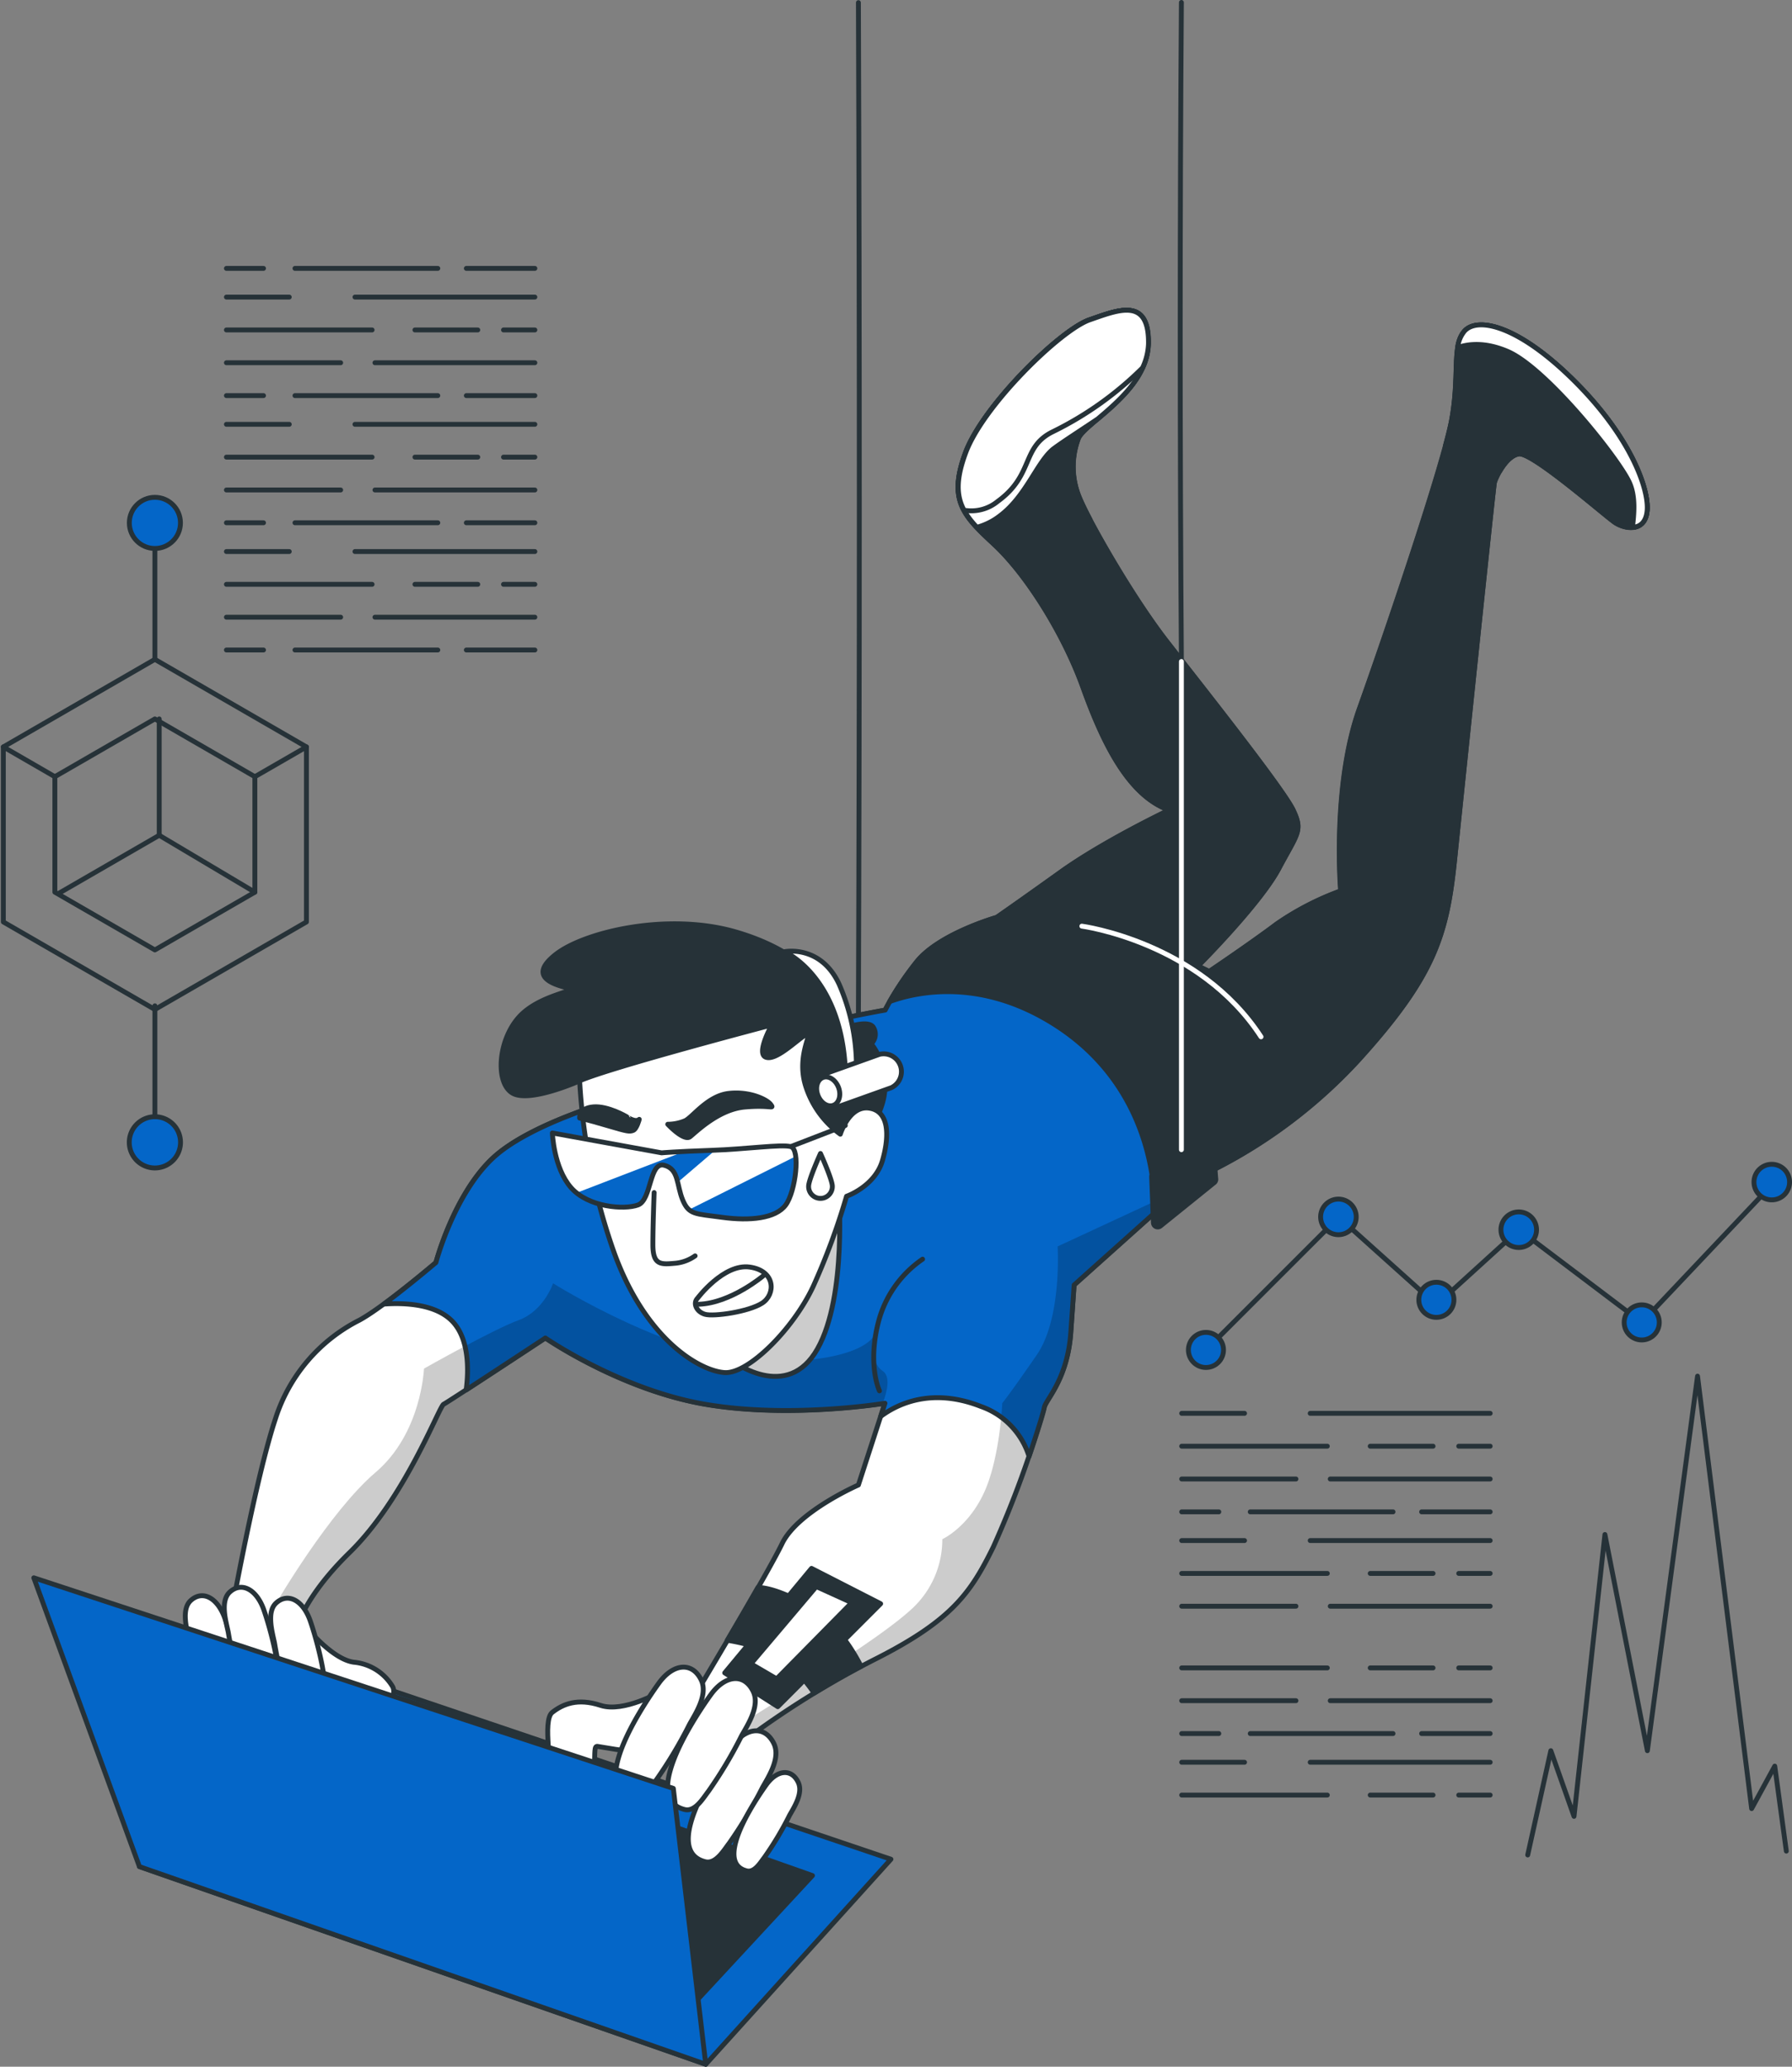 <svg xmlns="http://www.w3.org/2000/svg" xmlns:xlink="http://www.w3.org/1999/xlink" width="367.735" height="424.014" viewBox="0 0 367.735 424.014">
  <rect x="0" y="0" width="367.735" height="424.014" fill="#808080" stroke="none"/>
  <defs>
    <clipPath id="clip-path">
      <path id="Path_74174" data-name="Path 74174" d="M231.319,286.989s-18.837,4.989-26.771,12.485-11.584,21.344-11.584,21.344-10.672,9.078-15.673,11.8a34.352,34.352,0,0,0-17.243,20.2c-4.089,12.266-9.078,39.961-9.078,39.961l12.7,5.914s.231-7.3,11.584-18.387,18.374-29.971,19.287-30.421,20.881-13.617,20.881-13.617,15.442,10.66,32.916,13.617,36.773-.231,36.773-.231l-5.452,16.8S267.179,371.9,264,378.484s-18.155,31.553-18.155,31.553l10.672,8.627A184.539,184.539,0,0,1,283.29,402.09c15.661-7.946,19.47-13.617,24.057-22.925a211.274,211.274,0,0,0,10.441-28.6c.231-1.594,4.77-5.671,5.451-15.442l.681-9.735,23.826-21.331a104.284,104.284,0,0,0,34.51-24.739c15.661-17.255,18.155-25.651,19.75-41.093s7.946-76.491,8.165-77.4,2.275-5.439,5-5.9S432.878,167.64,434.922,169s6.084,2.044,6.571-2.276-3.176-14.979-14.748-26.552-19.981-13.385-22.694-10.441-.913,9.3-2.726,18.606-13.166,42.906-18.849,58.8-3.857,37.455-3.857,37.455a57.544,57.544,0,0,0-13.166,6.8c-5.439,4.089-13.836,9.735-13.836,9.735l-2.263-1.156s12.716-12.716,16.573-19.981,4.989-7.715,2.945-12.022-18.606-25.189-25.87-34.51-16.123-24.97-17.985-29.509a16.379,16.379,0,0,1-.231-12.254c1.363-3.176,14.079-9.528,14.31-19.287s-6.084-7.046-12.035-5-21.794,17.486-25.42,27.245-.462,12.935,5.9,18.837,14.115,17.936,18.2,29.29,9.309,22.244,17.705,25.2c0,0-13.385,6.352-22.244,12.7S308.041,250,308.041,250s-12.035,3.407-16.574,9.309a59.813,59.813,0,0,0-6.352,9.735S244.035,276.086,231.319,286.989Z" transform="translate(-150.97 -125.442)" fill="#fff" stroke="#263238" stroke-linecap="round" stroke-linejoin="round" stroke-width="1"/>
    </clipPath>
    <clipPath id="clip-path-2">
      <path id="Path_74179" data-name="Path 74179" d="M293.878,236.93c-2.86,0-6.4.268-9.735.608a53.233,53.233,0,0,0-4.563,7.3s-41.13,7.07-53.846,17.973c0,0-18.837,4.989-26.771,12.485s-11.584,21.344-11.584,21.344-5.658,4.807-10.66,8.518c3.93-.28,10.538-.122,14.055,3.553s3.322,10.27,2.811,14.067c6.157-4,16.257-10.66,16.257-10.66s15.442,10.66,32.916,13.617,36.773-.231,36.773-.231l-.876,2.7c3.273-2.434,10.343-6.084,20.626-2.02a15.819,15.819,0,0,1,9.82,10.234c1.752-5.147,3.018-9.272,3.115-10,.231-1.594,4.77-5.671,5.452-15.442l.681-9.735,20.078-17.985c.426-4.368-.122-11.086-4.186-20.382C326.3,244.645,300.863,236.93,293.878,236.93Z" transform="translate(-176.72 -236.93)" fill="#0466c8" stroke="#263238" stroke-linecap="round" stroke-linejoin="round" stroke-width="1"/>
    </clipPath>
    <clipPath id="clip-path-3">
      <path id="Path_74185" data-name="Path 74185" d="M257.722,273.9s1.813,21.794-4.32,32.685-17.255,3.176-19.749.681,11.584-12.935,14.76-21.112S256.578,269.422,257.722,273.9Z" transform="translate(-233.358 -272.667)" fill="#fff" stroke="#263238" stroke-linecap="round" stroke-linejoin="round" stroke-width="1"/>
    </clipPath>
    <clipPath id="clip-path-4">
      <path id="Path_74191" data-name="Path 74191" d="M227.534,268.226,205.12,264.15s.256,7.131,3.821,11.207,10.952,4.588,13.75,3.565,2.288-8.919,5.354-8.153,2.543,4.076,3.821,7.131,2.543,2.8,8.141,3.565,10.952.256,13-2.543,3.054-11.463,1.022-11.974-8.92.511-16.306.767S227.534,268.226,227.534,268.226Z" transform="translate(-205.12 -264.15)" fill="#fff" stroke="#263238" stroke-linecap="round" stroke-linejoin="round" stroke-width="1"/>
    </clipPath>
  </defs>
  <g id="Mission_Impossible-bro" data-name="Mission Impossible-bro" transform="translate(-111.847 -73.04)">
    <g id="freepik--Character--inject-138" transform="translate(118.785 73.54)">
      <path id="Path_74169" data-name="Path 74169" d="M251.7,435.894l38-42.066L169.686,353.27,135.48,395.336Z" transform="translate(-113.808 -12.88)" fill="#0466c8" stroke="#263238" stroke-linecap="round" stroke-linejoin="round" stroke-width="1"/>
      <path id="Path_74170" data-name="Path 74170" d="M244.28,422.629,269.8,395.1,178.5,362.87,152.98,392.415Z" transform="translate(-110.013 -10.799)" fill="#263238" stroke="#263238" stroke-linecap="round" stroke-linejoin="round" stroke-width="1"/>
      <path id="Path_74171" data-name="Path 74171" d="M231.319,286.989s-18.837,4.989-26.771,12.485-11.584,21.344-11.584,21.344-10.672,9.078-15.673,11.8a34.352,34.352,0,0,0-17.243,20.2c-4.089,12.266-9.078,39.961-9.078,39.961l12.7,5.914s.231-7.3,11.584-18.387,18.374-29.971,19.287-30.421,20.881-13.617,20.881-13.617,15.442,10.66,32.916,13.617,36.773-.231,36.773-.231l-5.452,16.8S267.179,371.9,264,378.484s-18.155,31.553-18.155,31.553l10.672,8.627A184.539,184.539,0,0,1,283.29,402.09c15.661-7.946,19.47-13.617,24.057-22.925a211.274,211.274,0,0,0,10.441-28.6c.231-1.594,4.77-5.671,5.451-15.442l.681-9.735,23.826-21.331a104.284,104.284,0,0,0,34.51-24.739c15.661-17.255,18.155-25.651,19.75-41.093s7.946-76.491,8.165-77.4,2.275-5.439,5-5.9S432.878,167.64,434.922,169s6.084,2.044,6.571-2.276-3.176-14.979-14.748-26.552-19.981-13.385-22.694-10.441-.913,9.3-2.726,18.606-13.166,42.906-18.849,58.8-3.857,37.455-3.857,37.455a57.544,57.544,0,0,0-13.166,6.8c-5.439,4.089-13.836,9.735-13.836,9.735l-2.263-1.156s12.716-12.716,16.573-19.981,4.989-7.715,2.945-12.022-18.606-25.189-25.87-34.51-16.123-24.97-17.985-29.509a16.379,16.379,0,0,1-.231-12.254c1.363-3.176,14.079-9.528,14.31-19.287s-6.084-7.046-12.035-5-21.794,17.486-25.42,27.245-.462,12.935,5.9,18.837,14.115,17.936,18.2,29.29,9.309,22.244,17.705,25.2c0,0-13.385,6.352-22.244,12.7S308.041,250,308.041,250s-12.035,3.407-16.574,9.309a59.813,59.813,0,0,0-6.352,9.735S244.035,276.086,231.319,286.989Z" transform="translate(-110.449 -62.285)" fill="#fff"/>
      <g id="Group_14853" data-name="Group 14853" transform="translate(40.521 63.157)" clip-path="url(#clip-path)">
        <path id="Path_74172" data-name="Path 74172" d="M321.555,275.89l-19.384,8.993s.937,14.663-4.259,22.232-7.094,9.93-7.094,9.93-.475,11.353-3.784,18.447-8.518,9.455-8.518,9.455a19.336,19.336,0,0,1-6.145,14.189c-6.62,6.157-23.12,16.087-33.585,22.706-1.083.694-2.117,1.424-3.115,2.178l2.434,2a184.528,184.528,0,0,1,26.771-16.574c15.661-7.946,19.47-13.617,24.057-22.925a211.275,211.275,0,0,0,10.441-28.6c.231-1.594,4.77-5.671,5.451-15.442l.681-9.735,17.425-15.6Z" transform="translate(-132.603 -92.817)" opacity="0.2"/>
        <path id="Path_74173" data-name="Path 74173" d="M247.01,314.287c15.819,2.677,33.171.316,36.286-.146,1-2.616,1.631-5.549,0-6.668-2.835-1.9-1.886-7.094-1.886-7.094s-2.361,5.2-21.283,5.2S215.664,289.5,215.664,289.5s-1.886,5.671-7.094,7.569-19.4,9.93-19.4,9.93-.475,13.239-9.93,21.283-20.358,26.771-20.358,26.771l-1.716,5.634,5.159,2.434s.231-7.3,11.584-18.387,18.374-29.971,19.287-30.421S214.082,300.7,214.082,300.7,229.524,311.33,247.01,314.287Z" transform="translate(-149.626 -89.866)" opacity="0.2"/>
      </g>
      <path id="Path_74175" data-name="Path 74175" d="M231.319,286.989s-18.837,4.989-26.771,12.485-11.584,21.344-11.584,21.344-10.672,9.078-15.673,11.8a34.352,34.352,0,0,0-17.243,20.2c-4.089,12.266-9.078,39.961-9.078,39.961l12.7,5.914s.231-7.3,11.584-18.387,18.374-29.971,19.287-30.421,20.881-13.617,20.881-13.617,15.442,10.66,32.916,13.617,36.773-.231,36.773-.231l-5.452,16.8S267.179,371.9,264,378.484s-18.155,31.553-18.155,31.553l10.672,8.627A184.539,184.539,0,0,1,283.29,402.09c15.661-7.946,19.47-13.617,24.057-22.925a211.274,211.274,0,0,0,10.441-28.6c.231-1.594,4.77-5.671,5.451-15.442l.681-9.735,23.826-21.331a104.284,104.284,0,0,0,34.51-24.739c15.661-17.255,18.155-25.651,19.75-41.093s7.946-76.491,8.165-77.4,2.275-5.439,5-5.9S432.878,167.64,434.922,169s6.084,2.044,6.571-2.276-3.176-14.979-14.748-26.552-19.981-13.385-22.694-10.441-.913,9.3-2.726,18.606-13.166,42.906-18.849,58.8-3.857,37.455-3.857,37.455a57.544,57.544,0,0,0-13.166,6.8c-5.439,4.089-13.836,9.735-13.836,9.735l-2.263-1.156s12.716-12.716,16.573-19.981,4.989-7.715,2.945-12.022-18.606-25.189-25.87-34.51-16.123-24.97-17.985-29.509a16.379,16.379,0,0,1-.231-12.254c1.363-3.176,14.079-9.528,14.31-19.287s-6.084-7.046-12.035-5-21.794,17.486-25.42,27.245-.462,12.935,5.9,18.837,14.115,17.936,18.2,29.29,9.309,22.244,17.705,25.2c0,0-13.385,6.352-22.244,12.7S308.041,250,308.041,250s-12.035,3.407-16.574,9.309a59.813,59.813,0,0,0-6.352,9.735S244.035,276.086,231.319,286.989Z" transform="translate(-110.449 -62.285)" fill="none" stroke="#263238" stroke-linecap="round" stroke-linejoin="round" stroke-width="1"/>
      <path id="Path_74176" data-name="Path 74176" d="M293.878,236.93c-2.86,0-6.4.268-9.735.608a53.233,53.233,0,0,0-4.563,7.3s-41.13,7.07-53.846,17.973c0,0-18.837,4.989-26.771,12.485s-11.584,21.344-11.584,21.344-5.658,4.807-10.66,8.518c3.93-.28,10.538-.122,14.055,3.553s3.322,10.27,2.811,14.067c6.157-4,16.257-10.66,16.257-10.66s15.442,10.66,32.916,13.617,36.773-.231,36.773-.231l-.876,2.7c3.273-2.434,10.343-6.084,20.626-2.02a15.819,15.819,0,0,1,9.82,10.234c1.752-5.147,3.018-9.272,3.115-10,.231-1.594,4.77-5.671,5.452-15.442l.681-9.735,20.078-17.985c.426-4.368-.122-11.086-4.186-20.382C326.3,244.645,300.863,236.93,293.878,236.93Z" transform="translate(-104.865 -38.109)" fill="#0466c8"/>
      <g id="Group_14854" data-name="Group 14854" transform="translate(71.855 198.821)" clip-path="url(#clip-path-2)">
        <path id="Path_74177" data-name="Path 74177" d="M247.01,314.287c15.819,2.677,33.171.316,36.286-.146,1-2.616,1.631-5.549,0-6.668-2.835-1.9-1.886-7.094-1.886-7.094s-2.361,5.2-21.283,5.2S215.664,289.5,215.664,289.5s-1.886,5.671-7.094,7.569-19.4,9.93-19.4,9.93-.475,13.239-9.93,21.283-20.358,26.771-20.358,26.771l-1.716,5.634,5.159,2.434s.231-7.3,11.584-18.387,18.374-29.971,19.287-30.421S214.082,300.7,214.082,300.7,229.524,311.33,247.01,314.287Z" transform="translate(-180.959 -225.53)" opacity="0.2"/>
        <path id="Path_74178" data-name="Path 74178" d="M321.555,275.89l-19.384,8.993s.937,14.663-4.259,22.232-7.094,9.93-7.094,9.93-.475,11.353-3.784,18.447-8.518,9.455-8.518,9.455a19.336,19.336,0,0,1-6.145,14.189c-6.62,6.157-23.12,16.087-33.585,22.706-1.083.694-2.117,1.424-3.115,2.178l2.434,2a184.528,184.528,0,0,1,26.771-16.574c15.661-7.946,19.47-13.617,24.057-22.925a211.275,211.275,0,0,0,10.441-28.6c.231-1.594,4.77-5.671,5.451-15.442l.681-9.735,17.425-15.6Z" transform="translate(-163.937 -228.481)" opacity="0.2"/>
      </g>
      <path id="Path_74180" data-name="Path 74180" d="M293.878,236.93c-2.86,0-6.4.268-9.735.608a53.233,53.233,0,0,0-4.563,7.3s-41.13,7.07-53.846,17.973c0,0-18.837,4.989-26.771,12.485s-11.584,21.344-11.584,21.344-5.658,4.807-10.66,8.518c3.93-.28,10.538-.122,14.055,3.553s3.322,10.27,2.811,14.067c6.157-4,16.257-10.66,16.257-10.66s15.442,10.66,32.916,13.617,36.773-.231,36.773-.231l-.876,2.7c3.273-2.434,10.343-6.084,20.626-2.02a15.819,15.819,0,0,1,9.82,10.234c1.752-5.147,3.018-9.272,3.115-10,.231-1.594,4.77-5.671,5.452-15.442l.681-9.735,20.078-17.985c.426-4.368-.122-11.086-4.186-20.382C326.3,244.645,300.863,236.93,293.878,236.93Z" transform="translate(-104.865 -38.109)" fill="none" stroke="#263238" stroke-linecap="round" stroke-linejoin="round" stroke-width="1"/>
      <path id="Path_74181" data-name="Path 74181" d="M269.337,285.43a22.439,22.439,0,0,0-9.078,12.947c-2.263,8.846.231,14.067.231,14.067" transform="translate(-86.955 -27.592)" fill="none" stroke="#263238" stroke-linecap="round" stroke-linejoin="round" stroke-width="1"/>
      <path id="Path_74182" data-name="Path 74182" d="M212.592,261.1s-10.185,4.575-13.75,2.543-3.054-10.7,1.217-15.539,12.74-5.354,9.942-6.084-8.153-2.3-2.3-6.875,22.925-8.664,36.944-4.588,19.1,11.718,20.115,15.284a21.318,21.318,0,0,1,1.022,4.867s6.084-2.543,7.131-.5a2.689,2.689,0,0,1-.511,3.31s2.3,2.288,2.8,7.642-3.054,10.185-5.086,12.168-5.1,2.555-8.664-.5-5.6-13.507-7.9-13.507-11.974.511-12.168-1.217l-.243-1.777-25.992,6.62Z" transform="translate(-100.581 -39.853)" fill="#263238" stroke="#263238" stroke-linecap="round" stroke-linejoin="round" stroke-width="1"/>
      <path id="Path_74183" data-name="Path 74183" d="M257.722,273.9s1.813,21.794-4.32,32.685-17.255,3.176-19.749.681,11.584-12.935,14.76-21.112S256.578,269.422,257.722,273.9Z" transform="translate(-92.583 -30.359)" fill="#fff"/>
      <g id="Group_14855" data-name="Group 14855" transform="translate(140.775 242.307)" clip-path="url(#clip-path-3)">
        <path id="Path_74184" data-name="Path 74184" d="M257.722,273.9s1.813,21.794-4.32,32.685-17.255,3.176-19.749.681,11.584-12.935,14.76-21.112S256.578,269.422,257.722,273.9Z" transform="translate(-233.358 -272.667)" opacity="0.2"/>
      </g>
      <path id="Path_74186" data-name="Path 74186" d="M257.722,273.9s1.813,21.794-4.32,32.685-17.255,3.176-19.749.681,11.584-12.935,14.76-21.112S256.578,269.422,257.722,273.9Z" transform="translate(-92.583 -30.359)" fill="none" stroke="#263238" stroke-linecap="round" stroke-linejoin="round" stroke-width="1"/>
      <path id="Path_74187" data-name="Path 74187" d="M209.72,257.4a126.4,126.4,0,0,0,7.131,35.4c6.62,18.082,17.827,24.2,22.67,24.459s14.006-8.919,18.082-17.583a139.684,139.684,0,0,0,6.887-18.593s5.853-2.032,7.386-7.386,1.217-10.185-2.811-10.7-5.853,5.354-5.853,5.354a19.47,19.47,0,0,1-7.131-9.942c-2.044-6.62,2.032-11.718,0-10.441s-6.084,5.354-8.153,4.588,1.217-6.62,1.217-6.62S216.145,254.592,209.72,257.4Z" transform="translate(-97.709 -36.155)" fill="#fff" stroke="#263238" stroke-linecap="round" stroke-linejoin="round" stroke-width="1"/>
      <line id="Line_16" data-name="Line 16" y1="4.332" x2="11.207" transform="translate(155.319 230.411)" fill="none" stroke="#263238" stroke-linecap="round" stroke-linejoin="round" stroke-width="1"/>
      <path id="Path_74188" data-name="Path 74188" d="M227.534,268.226,205.12,264.15s.256,7.131,3.821,11.207,10.952,4.588,13.75,3.565,2.288-8.919,5.354-8.153,2.543,4.076,3.821,7.131,2.543,2.8,8.141,3.565,10.952.256,13-2.543,3.054-11.463,1.022-11.974-8.92.511-16.306.767S227.534,268.226,227.534,268.226Z" transform="translate(-98.706 -32.206)" fill="#fff"/>
      <g id="Group_14856" data-name="Group 14856" transform="translate(106.414 231.944)" clip-path="url(#clip-path-4)">
        <path id="Path_74189" data-name="Path 74189" d="M235.013,280.611c5.61.767,10.952.256,13-2.543,1.472-2.032,2.434-7.119,2.044-9.978l-21.9,10.952C229.257,280.039,231.058,280.076,235.013,280.611Z" transform="translate(-200.126 -263.296)" fill="#0466c8"/>
        <path id="Path_74190" data-name="Path 74190" d="M221.8,278.294c2.8-1.022,2.288-8.919,5.354-8.153,1.813.462,2.373,1.825,2.8,3.5l7.715-6.6h-.84c-2.19.073-3.979.146-5.4.219l-22.171,8.518a15.527,15.527,0,0,0,12.546,2.507Z" transform="translate(-204.224 -263.521)" fill="#0466c8"/>
      </g>
      <path id="Path_74192" data-name="Path 74192" d="M227.534,268.226,205.12,264.15s.256,7.131,3.821,11.207,10.952,4.588,13.75,3.565,2.288-8.919,5.354-8.153,2.543,4.076,3.821,7.131,2.543,2.8,8.141,3.565,10.952.256,13-2.543,3.054-11.463,1.022-11.974-8.92.511-16.306.767S227.534,268.226,227.534,268.226Z" transform="translate(-98.706 -32.206)" fill="none" stroke="#263238" stroke-linecap="round" stroke-linejoin="round" stroke-width="1"/>
      <path id="Path_74193" data-name="Path 74193" d="M222.326,274.2s-.256,6.62-.256,10.7,1.533,4.076,4.332,3.821a8.347,8.347,0,0,0,4.332-1.533" transform="translate(-95.031 -30.027)" fill="none" stroke="#263238" stroke-linecap="round" stroke-linejoin="round" stroke-width="1"/>
      <path id="Path_74194" data-name="Path 74194" d="M229.692,293.146s5.342-7.131,10.7-6.376,5.342,5.61,2.543,7.4-9.93,2.8-11.718,2.288S228.67,294.156,229.692,293.146Z" transform="translate(-93.478 -27.313)" fill="none" stroke="#263238" stroke-linecap="round" stroke-linejoin="round" stroke-width="1"/>
      <path id="Path_74195" data-name="Path 74195" d="M243.059,288.22s-6.62,5.61-13.239,5.853" transform="translate(-93.35 -26.987)" fill="none" stroke="#263238" stroke-linecap="round" stroke-linejoin="round" stroke-width="1"/>
      <path id="Path_74196" data-name="Path 74196" d="M224.58,263.824s3.31,3.565,4.588,2.555,5.865-5.61,11.207-6.084,6.084.511,5.354-.511-4.332-2.8-8.664-2.288-7.386,4.867-8.92,5.6a9.236,9.236,0,0,1-3.565.73Z" transform="translate(-94.487 -33.669)" fill="#263238" stroke="#263238" stroke-linecap="round" stroke-linejoin="round" stroke-width="1"/>
      <path id="Path_74197" data-name="Path 74197" d="M221.95,262.309s-.511,2.032-1.278,2.288-1.022.256-5.342-1.022-5.61-1.521-5.61-1.521-.256-2.044,2.8-2.3,6.887,2.044,6.887,2.044S221.184,263.063,221.95,262.309Z" transform="translate(-97.71 -33.164)" fill="#263238" stroke="#263238" stroke-linecap="round" stroke-linejoin="round" stroke-width="1"/>
      <path id="Path_74198" data-name="Path 74198" d="M244.26,233.61s11.463,4.867,12.485,23.935l2.288-.256a42.431,42.431,0,0,0-3.565-17.036C251.646,232.077,244.26,233.61,244.26,233.61Z" transform="translate(-90.219 -38.853)" fill="#fff" stroke="#263238" stroke-linecap="round" stroke-linejoin="round" stroke-width="1"/>
      <path id="Path_74199" data-name="Path 74199" d="M253.114,261.8a3.651,3.651,0,0,1-1.217-7.058l10.72-3.833a3.651,3.651,0,0,1,2.434,6.839l-10.72,3.833a3.577,3.577,0,0,1-1.217.219Z" transform="translate(-89.071 -35.099)" fill="#fff" stroke="#263238" stroke-miterlimit="10" stroke-width="1"/>
      <path id="Path_74200" data-name="Path 74200" d="M254.181,256.867c.584,1.57.122,3.2-1.046,3.651s-2.592-.475-3.188-2.056-.122-3.2,1.046-3.651S253.584,255.3,254.181,256.867Z" transform="translate(-89.042 -34.256)" fill="#fff" stroke="#263238" stroke-linecap="round" stroke-linejoin="round" stroke-width="1"/>
      <path id="Path_74201" data-name="Path 74201" d="M253.2,274.339a2.434,2.434,0,1,1-4.867,0c0-1.351,2.434-6.729,2.434-6.729S253.2,272.952,253.2,274.339Z" transform="translate(-89.336 -31.456)" fill="none" stroke="#263238" stroke-linecap="round" stroke-linejoin="round" stroke-width="1"/>
      <path id="Path_74202" data-name="Path 74202" d="M380.034,129.686c-2.726,2.945-.913,9.3-2.726,18.606s-13.166,42.906-18.849,58.8-3.857,37.455-3.857,37.455a57.544,57.544,0,0,0-13.166,6.8c-5.439,4.089-13.836,9.735-13.836,9.735l-2.324-1.107s12.716-12.716,16.573-19.981,4.989-7.715,2.945-12.022-18.606-25.189-25.87-34.51-16.123-24.97-17.985-29.509a16.379,16.379,0,0,1-.231-12.254c1.363-3.176,14.079-9.528,14.31-19.287s-6.084-7.046-12.035-5-21.794,17.486-25.42,27.245-.462,12.935,5.9,18.837,14.115,17.936,18.2,29.29,9.309,22.244,17.705,25.2c0,0-13.385,6.352-22.244,12.7S283.964,250,283.964,250s-12.035,3.407-16.574,9.309a69.7,69.7,0,0,0-5.391,7.97c5.184-1.9,17.742-4.807,32.4,3.821,18.192,10.7,22.049,28.45,22.049,39.389l7.228-6.474a104.285,104.285,0,0,0,34.51-24.739c15.661-17.255,18.155-25.651,19.749-41.093s7.946-76.491,8.165-77.4,2.276-5.439,5-5.9,17.705,12.716,19.75,14.079,6.084,2.044,6.571-2.276-3.176-14.979-14.748-26.552S382.7,126.729,380.034,129.686Z" transform="translate(-86.372 -62.285)" fill="#263238" stroke="#263238" stroke-linecap="round" stroke-linejoin="round" stroke-width="1"/>
      <path id="Path_74203" data-name="Path 74203" d="M294.41,229.28s24.069,3.188,36.773,22.706" transform="translate(-79.344 -39.768)" fill="none" stroke="#fff" stroke-linecap="round" stroke-linejoin="round" stroke-width="1"/>
      <path id="Path_74204" data-name="Path 74204" d="M397.105,166.144c.462-4.308-3.176-14.979-14.748-26.552s-19.981-13.385-22.694-10.441-.913,9.3-2.726,18.606c-.243,1.217-.669,2.945-1.217,4.965a10.611,10.611,0,0,1,7.569,1.85,15.66,15.66,0,0,1,3.651,3.237c.9-1.521,2.251-3.2,3.857-3.468,2.714-.45,17.705,12.716,19.75,14.079S396.655,170.464,397.105,166.144Z" transform="translate(-66.049 -61.751)" fill="#263238" stroke="#263238" stroke-linecap="round" stroke-linejoin="round" stroke-width="1"/>
      <path id="Path_74205" data-name="Path 74205" d="M281,173.493a45.735,45.735,0,0,1,3.894,4.174,17.766,17.766,0,0,0,15.722-9.26c-.986-1.886-1.74-3.456-2.142-4.454a16.379,16.379,0,0,1-.231-12.254c1.363-3.176,14.079-9.528,14.31-19.287s-6.084-7.046-12.035-5S278.729,144.9,275.1,154.656,274.64,167.591,281,173.493Z" transform="translate(-83.862 -62.285)" fill="#263238" stroke="#263238" stroke-linecap="round" stroke-linejoin="round" stroke-width="1"/>
      <path id="Path_74206" data-name="Path 74206" d="M300.523,127.412c-5.9,2.044-21.794,17.486-25.42,27.245-2.86,7.654-1.5,11.268,2.288,15.308a13.227,13.227,0,0,0,4.746-2.373c5.452-4.089,7.715-11.353,11.122-13.848,1.935-1.424,5.415-3.651,8.944-6.023,4.21-3.565,10.2-8.64,10.355-15.308C312.777,122.642,306.425,125.367,300.523,127.412Z" transform="translate(-83.863 -62.286)" fill="#fff" stroke="#263238" stroke-linecap="round" stroke-linejoin="round" stroke-width="1"/>
      <path id="Path_74207" data-name="Path 74207" d="M300.523,127.412c-5.9,2.044-21.794,17.486-25.42,27.245-2.032,5.439-1.935,8.834-.353,11.8a8.518,8.518,0,0,0,6.936-1.825c7.484-5.439,4.758-11.122,11.341-14.3a69.251,69.251,0,0,0,18.362-13.093,12.534,12.534,0,0,0,1.217-4.867C312.777,122.642,306.425,125.368,300.523,127.412Z" transform="translate(-83.863 -62.286)" fill="#fff" stroke="#263238" stroke-linecap="round" stroke-linejoin="round" stroke-width="1"/>
      <path id="Path_74208" data-name="Path 74208" d="M396.656,166.144c.462-4.308-3.176-14.979-14.748-26.552s-19.981-13.385-22.694-10.441a6.328,6.328,0,0,0-1.424,3.407c2.142-.767,5.744-1.217,10.5.9,7.946,3.651,22.463,21.794,24.739,26.771,1.326,2.92.949,6.51.633,9.187C395.123,169.393,396.413,168.469,396.656,166.144Z" transform="translate(-65.6 -61.751)" fill="#fff" stroke="#263238" stroke-linecap="round" stroke-linejoin="round" stroke-width="1"/>
      <path id="Path_74209" data-name="Path 74209" d="M317.12,263.966,306.5,272.581a.888.888,0,0,0-.316.718l.365,9.394a.888.888,0,0,0,1.436.645l10.952-8.834a.888.888,0,0,0,.414-.706l-.73-9.212a.876.876,0,0,0-1.5-.621Z" transform="translate(-76.792 -32.302)" fill="#263238" stroke="#263238" stroke-linecap="round" stroke-linejoin="round" stroke-width="1"/>
      <path id="Path_74210" data-name="Path 74210" d="M311.243,208.756q-.487-68.436,0-135.216" transform="translate(-75.746 -73.54)" fill="none" stroke="#263238" stroke-linecap="round" stroke-linejoin="round" stroke-width="1"/>
      <line id="Line_17" data-name="Line 17" y1="100.159" transform="translate(235.497 135.216)" fill="none" stroke="#fff" stroke-linecap="round" stroke-linejoin="round" stroke-width="1"/>
      <path id="Path_74211" data-name="Path 74211" d="M256.73,281.213c.243-69.36.243-138.721,0-207.643" transform="translate(-87.515 -73.533)" fill="none" stroke="#263238" stroke-linecap="round" stroke-linejoin="round" stroke-width="1"/>
      <path id="Path_74212" data-name="Path 74212" d="M250.636,344.2c-5.269-2.811-8.177-3.4-9.735-3.419-1.971,3.456-4.21,7.3-6.291,10.83,3.748.608,9.345,2.008,12.8,5.1a30.069,30.069,0,0,1,5.026,5.744c2.9-1.764,6.084-3.651,9.638-5.5C260.176,353.216,256.4,347.278,250.636,344.2Z" transform="translate(-92.312 -15.589)" fill="#263238" stroke="#263238" stroke-linecap="round" stroke-linejoin="round" stroke-width="1"/>
      <path id="Path_74213" data-name="Path 74213" d="M251.995,337.56,234.18,359l10.891,6.936,21.112-21.125Z" transform="translate(-92.405 -16.287)" fill="#263238" stroke="#263238" stroke-linecap="round" stroke-linejoin="round" stroke-width="1"/>
      <path id="Path_74214" data-name="Path 74214" d="M252.02,340.63l-13.41,15.843,5.269,3.079,15.405-15.624Z" transform="translate(-91.444 -15.621)" fill="#fff" stroke="#263238" stroke-linecap="round" stroke-linejoin="round" stroke-width="1"/>
      <path id="Path_74215" data-name="Path 74215" d="M154.477,362.649c.122-5.6-2.434-13.787-3.054-15.564-1.424-4.393-4.588-6.206-7.094-3.93-2,1.837-.791,5.963-.316,8.177a85.757,85.757,0,0,0,2.823,11.73c.548,1.533,1.217,4.441,3.1,4.867C153.26,368.636,154.392,366.154,154.477,362.649Z" transform="translate(-112.13 -15.287)" fill="#fff" stroke="#263238" stroke-linecap="round" stroke-linejoin="round" stroke-width="1"/>
      <path id="Path_74216" data-name="Path 74216" d="M148.247,365.6c.1-4.21-1.862-10.355-2.288-11.694-1.083-3.3-3.456-4.661-5.33-2.945-1.509,1.375-.6,4.478-.243,6.145a64.5,64.5,0,0,0,2.117,8.81c.414,1.144.913,3.322,2.336,3.651C147.347,370.079,148.186,368.205,148.247,365.6Z" transform="translate(-112.873 -13.542)" fill="#fff" stroke="#263238" stroke-linecap="round" stroke-linejoin="round" stroke-width="1"/>
      <path id="Path_74217" data-name="Path 74217" d="M163.824,347.67s5.159,6.352,9.516,6.948a10.392,10.392,0,0,1,7.946,4.953c1.387,2.19-3.176,9.528-3.383,12.108s-1.983,2.981-4.356,1.594-3.176-5.159-2.434-7.946,1.217-3.565.6-3.772a59.2,59.2,0,0,1-7.143-2.373C163.227,358.39,163.824,347.67,163.824,347.67Z" transform="translate(-107.69 -14.095)" fill="#fff" stroke="#263238" stroke-linecap="round" stroke-linejoin="round" stroke-width="1"/>
      <path id="Path_74218" data-name="Path 74218" d="M161.057,361.229c.122-5.6-2.434-13.787-3.054-15.564-1.424-4.393-4.6-6.206-7.094-3.93-2,1.837-.791,5.963-.316,8.177a85.748,85.748,0,0,0,2.823,11.73c.548,1.533,1.217,4.441,3.1,4.867C159.84,367.192,161,364.71,161.057,361.229Z" transform="translate(-110.703 -15.595)" fill="#fff" stroke="#263238" stroke-linecap="round" stroke-linejoin="round" stroke-width="1"/>
      <path id="Path_74219" data-name="Path 74219" d="M168.877,363.069c.122-5.6-2.434-13.8-3.054-15.564-1.424-4.393-4.6-6.206-7.094-3.93-2,1.825-.791,5.963-.329,8.177a85.783,85.783,0,0,0,2.835,11.73c.548,1.521,1.217,4.441,3.1,4.867C167.66,369.032,168.792,366.55,168.877,363.069Z" transform="translate(-109.008 -15.196)" fill="#fff" stroke="#263238" stroke-linecap="round" stroke-linejoin="round" stroke-width="1"/>
      <path id="Path_74220" data-name="Path 74220" d="M228.574,383.764c1.716-6.194,7.131-13.86,8.323-15.515,2.933-4.076,6.839-4.466,8.688-.718,1.485,3.018-1.144,6.936-2.361,9.126a89.826,89.826,0,0,1-6.827,11.414c-1.071,1.387-2.726,4.259-4.867,3.736C227.868,390.9,227.5,387.61,228.574,383.764Z" transform="translate(-93.735 -10.349)" fill="#fff" stroke="#263238" stroke-linecap="round" stroke-linejoin="round" stroke-width="1"/>
      <path id="Path_74221" data-name="Path 74221" d="M236.141,386.118c1.29-4.648,5.354-10.4,6.242-11.645,2.215-3.066,5.135-3.358,6.522-.535,1.12,2.263-.852,5.2-1.764,6.839a66.286,66.286,0,0,1-5.123,8.579c-.815,1.046-2.044,3.2-3.651,2.8C235.605,391.473,235.337,389.039,236.141,386.118Z" transform="translate(-92.065 -8.822)" fill="#fff" stroke="#263238" stroke-linecap="round" stroke-linejoin="round" stroke-width="1"/>
      <path id="Path_74222" data-name="Path 74222" d="M227.413,358.36s-7.471,4.356-12.229,2.8-7.739-.256-9.905,1.424.158,12.035-.487,14.967,1.1,4.259,4.028,3.93,5.013-4.04,5.111-7.484-.061-4.514.621-4.429,6.522,1.217,8.238,1S227.413,358.36,227.413,358.36Z" transform="translate(-98.877 -11.777)" fill="#fff" stroke="#263238" stroke-linecap="round" stroke-linejoin="round" stroke-width="1"/>
      <path id="Path_74223" data-name="Path 74223" d="M225.1,374.964c1.716-6.194,7.119-13.86,8.311-15.515,2.945-4.076,6.839-4.466,8.688-.706,1.485,3.006-1.132,6.924-2.361,9.114a88.361,88.361,0,0,1-6.814,11.414c-1.083,1.4-2.726,4.259-4.867,3.736C224.366,382.095,224,378.821,225.1,374.964Z" transform="translate(-94.492 -12.257)" fill="#fff" stroke="#263238" stroke-linecap="round" stroke-linejoin="round" stroke-width="1"/>
      <path id="Path_74224" data-name="Path 74224" d="M216.314,373.034c1.716-6.194,7.131-13.86,8.323-15.515,2.933-4.076,6.839-4.466,8.688-.718,1.485,3.018-1.144,6.936-2.361,9.126a89.834,89.834,0,0,1-6.827,11.414c-1.071,1.387-2.726,4.259-4.867,3.736C215.608,380.165,215.243,376.88,216.314,373.034Z" transform="translate(-96.393 -12.676)" fill="#fff" stroke="#263238" stroke-linecap="round" stroke-linejoin="round" stroke-width="1"/>
      <path id="Path_74225" data-name="Path 74225" d="M117.67,339.15,139.342,398.4l116.221,40.558-6.656-56.6Z" transform="translate(-117.67 -15.942)" fill="#0466c8" stroke="#263238" stroke-linecap="round" stroke-linejoin="round" stroke-width="1"/>
    </g>
    <g id="freepik--Graphics--inject-138" transform="translate(112.53 128.104)">
      <line id="Line_18" data-name="Line 18" x2="36.931" transform="translate(268.182 234.901)" fill="none" stroke="#263238" stroke-linecap="round" stroke-linejoin="round" stroke-width="1"/>
      <line id="Line_19" data-name="Line 19" x2="12.899" transform="translate(241.812 234.901)" fill="none" stroke="#263238" stroke-linecap="round" stroke-linejoin="round" stroke-width="1"/>
      <line id="Line_20" data-name="Line 20" x2="6.449" transform="translate(298.664 241.642)" fill="none" stroke="#263238" stroke-linecap="round" stroke-linejoin="round" stroke-width="1"/>
      <line id="Line_21" data-name="Line 21" x2="12.899" transform="translate(280.496 241.642)" fill="none" stroke="#263238" stroke-linecap="round" stroke-linejoin="round" stroke-width="1"/>
      <line id="Line_22" data-name="Line 22" x2="29.886" transform="translate(241.812 241.642)" fill="none" stroke="#263238" stroke-linecap="round" stroke-linejoin="round" stroke-width="1"/>
      <line id="Line_23" data-name="Line 23" x2="32.818" transform="translate(272.295 248.371)" fill="none" stroke="#263238" stroke-linecap="round" stroke-linejoin="round" stroke-width="1"/>
      <line id="Line_24" data-name="Line 24" x2="23.449" transform="translate(241.812 248.371)" fill="none" stroke="#263238" stroke-linecap="round" stroke-linejoin="round" stroke-width="1"/>
      <line id="Line_25" data-name="Line 25" x2="14.067" transform="translate(291.046 255.113)" fill="none" stroke="#263238" stroke-linecap="round" stroke-linejoin="round" stroke-width="1"/>
      <line id="Line_26" data-name="Line 26" x2="29.302" transform="translate(255.879 255.113)" fill="none" stroke="#263238" stroke-linecap="round" stroke-linejoin="round" stroke-width="1"/>
      <line id="Line_27" data-name="Line 27" x2="7.617" transform="translate(241.812 255.113)" fill="none" stroke="#263238" stroke-linecap="round" stroke-linejoin="round" stroke-width="1"/>
      <line id="Line_28" data-name="Line 28" x2="36.931" transform="translate(268.182 261.002)" fill="none" stroke="#263238" stroke-linecap="round" stroke-linejoin="round" stroke-width="1"/>
      <line id="Line_29" data-name="Line 29" x2="12.899" transform="translate(241.812 261.002)" fill="none" stroke="#263238" stroke-linecap="round" stroke-linejoin="round" stroke-width="1"/>
      <line id="Line_30" data-name="Line 30" x2="6.449" transform="translate(298.664 267.744)" fill="none" stroke="#263238" stroke-linecap="round" stroke-linejoin="round" stroke-width="1"/>
      <line id="Line_31" data-name="Line 31" x2="12.899" transform="translate(280.496 267.744)" fill="none" stroke="#263238" stroke-linecap="round" stroke-linejoin="round" stroke-width="1"/>
      <line id="Line_32" data-name="Line 32" x2="29.886" transform="translate(241.812 267.744)" fill="none" stroke="#263238" stroke-linecap="round" stroke-linejoin="round" stroke-width="1"/>
      <line id="Line_33" data-name="Line 33" x2="32.818" transform="translate(272.295 274.473)" fill="none" stroke="#263238" stroke-linecap="round" stroke-linejoin="round" stroke-width="1"/>
      <line id="Line_34" data-name="Line 34" x2="23.449" transform="translate(241.812 274.473)" fill="none" stroke="#263238" stroke-linecap="round" stroke-linejoin="round" stroke-width="1"/>
      <line id="Line_35" data-name="Line 35" x2="6.449" transform="translate(298.664 287.128)" fill="none" stroke="#263238" stroke-linecap="round" stroke-linejoin="round" stroke-width="1"/>
      <line id="Line_36" data-name="Line 36" x2="12.899" transform="translate(280.496 287.128)" fill="none" stroke="#263238" stroke-linecap="round" stroke-linejoin="round" stroke-width="1"/>
      <line id="Line_37" data-name="Line 37" x2="29.886" transform="translate(241.812 287.128)" fill="none" stroke="#263238" stroke-linecap="round" stroke-linejoin="round" stroke-width="1"/>
      <line id="Line_38" data-name="Line 38" x2="32.818" transform="translate(272.295 293.857)" fill="none" stroke="#263238" stroke-linecap="round" stroke-linejoin="round" stroke-width="1"/>
      <line id="Line_39" data-name="Line 39" x2="23.449" transform="translate(241.812 293.857)" fill="none" stroke="#263238" stroke-linecap="round" stroke-linejoin="round" stroke-width="1"/>
      <line id="Line_40" data-name="Line 40" x2="14.067" transform="translate(291.046 300.599)" fill="none" stroke="#263238" stroke-linecap="round" stroke-linejoin="round" stroke-width="1"/>
      <line id="Line_41" data-name="Line 41" x2="29.302" transform="translate(255.879 300.599)" fill="none" stroke="#263238" stroke-linecap="round" stroke-linejoin="round" stroke-width="1"/>
      <line id="Line_42" data-name="Line 42" x2="7.617" transform="translate(241.812 300.599)" fill="none" stroke="#263238" stroke-linecap="round" stroke-linejoin="round" stroke-width="1"/>
      <line id="Line_43" data-name="Line 43" x2="36.931" transform="translate(268.182 306.488)" fill="none" stroke="#263238" stroke-linecap="round" stroke-linejoin="round" stroke-width="1"/>
      <line id="Line_44" data-name="Line 44" x2="12.899" transform="translate(241.812 306.488)" fill="none" stroke="#263238" stroke-linecap="round" stroke-linejoin="round" stroke-width="1"/>
      <line id="Line_45" data-name="Line 45" x2="6.449" transform="translate(298.664 313.217)" fill="none" stroke="#263238" stroke-linecap="round" stroke-linejoin="round" stroke-width="1"/>
      <line id="Line_46" data-name="Line 46" x2="12.899" transform="translate(280.496 313.217)" fill="none" stroke="#263238" stroke-linecap="round" stroke-linejoin="round" stroke-width="1"/>
      <line id="Line_47" data-name="Line 47" x2="29.886" transform="translate(241.812 313.217)" fill="none" stroke="#263238" stroke-linecap="round" stroke-linejoin="round" stroke-width="1"/>
      <path id="Path_74226" data-name="Path 74226" d="M369.6,403.386l4.746-21.392,4.758,13.471,6.34-57.825,8.713,44.354,10.295-76.844,11.1,88.721,4.746-8.713,2.373,17.438" transform="translate(-56.784 -77.879)" fill="none" stroke="#263238" stroke-linecap="round" stroke-linejoin="round" stroke-width="1"/>
      <path id="Path_74227" data-name="Path 74227" d="M315.34,306.867l27.245-27.233,20.042,17.985L379.59,282.2l25.177,19.019,27.245-28.791" transform="translate(-68.551 -84.974)" fill="none" stroke="#263238" stroke-linecap="round" stroke-linejoin="round" stroke-width="1"/>
      <path id="Path_74228" data-name="Path 74228" d="M341.981,279.011a3.651,3.651,0,1,0-3.59,3.59,3.65,3.65,0,0,0,3.59-3.59Z" transform="translate(-64.357 -84.352)" fill="#0466c8" stroke="#263238" stroke-linecap="round" stroke-linejoin="round" stroke-width="1"/>
      <path id="Path_74229" data-name="Path 74229" d="M372.391,281.11a3.651,3.651,0,1,0-3.59,3.651,3.65,3.65,0,0,0,3.59-3.651Z" transform="translate(-57.762 -83.883)" fill="#0466c8" stroke="#263238" stroke-linecap="round" stroke-linejoin="round" stroke-width="1"/>
      <circle id="Ellipse_1159" data-name="Ellipse 1159" cx="3.602" cy="3.602" r="3.602" transform="translate(332.614 212.645)" fill="#0466c8" stroke="#263238" stroke-linecap="round" stroke-linejoin="round" stroke-width="1"/>
      <path id="Path_74230" data-name="Path 74230" d="M415.061,273.081a3.651,3.651,0,1,0-3.651,3.651,3.65,3.65,0,0,0,3.651-3.651Z" transform="translate(-48.509 -85.625)" fill="#0466c8" stroke="#263238" stroke-linecap="round" stroke-linejoin="round" stroke-width="1"/>
      <circle id="Ellipse_1160" data-name="Ellipse 1160" cx="3.602" cy="3.602" r="3.602" transform="translate(243.188 218.291)" fill="#0466c8" stroke="#263238" stroke-linecap="round" stroke-linejoin="round" stroke-width="1"/>
      <circle id="Ellipse_1161" data-name="Ellipse 1161" cx="3.602" cy="3.602" r="3.602" transform="translate(290.474 208.008)" fill="#0466c8" stroke="#263238" stroke-linecap="round" stroke-linejoin="round" stroke-width="1"/>
      <line id="Line_48" data-name="Line 48" y1="6.109" x2="10.587" transform="translate(51.619 98.175)" fill="none" stroke="#263238" stroke-linecap="round" stroke-linejoin="round" stroke-width="1"/>
      <path id="Path_74231" data-name="Path 74231" d="M112.53,202.261V238.17l31.1,17.961,31.1-17.961V202.261l-31.1-17.961Z" transform="translate(-112.53 -104.085)" fill="none" stroke="#263238" stroke-linecap="round" stroke-linejoin="round" stroke-width="1"/>
      <path id="Path_74232" data-name="Path 74232" d="M121.22,206.192v23.692l20.528,11.852,20.516-11.852V206.192L141.748,194.34Z" transform="translate(-110.646 -101.908)" fill="none" stroke="#263238" stroke-linecap="round" stroke-linejoin="round" stroke-width="1"/>
      <line id="Line_49" data-name="Line 49" y1="26.673" transform="translate(31.103 53.541)" fill="none" stroke="#263238" stroke-linecap="round" stroke-linejoin="round" stroke-width="1"/>
      <circle id="Ellipse_1162" data-name="Ellipse 1162" cx="5.245" cy="5.245" r="5.245" transform="translate(25.858 46.97)" fill="#0466c8" stroke="#263238" stroke-linecap="round" stroke-linejoin="round" stroke-width="1"/>
      <line id="Line_50" data-name="Line 50" y2="26.673" transform="translate(31.103 151.291)" fill="none" stroke="#263238" stroke-linecap="round" stroke-linejoin="round" stroke-width="1"/>
      <path id="Path_74233" data-name="Path 74233" d="M133.77,266.655a5.257,5.257,0,1,0,5.257-5.245,5.257,5.257,0,0,0-5.257,5.245Z" transform="translate(-107.924 -87.364)" fill="#0466c8" stroke="#263238" stroke-linecap="round" stroke-linejoin="round" stroke-width="1"/>
      <line id="Line_51" data-name="Line 51" x1="10.574" y1="6.109" transform="translate(0 98.175)" fill="none" stroke="#263238" stroke-linecap="round" stroke-linejoin="round" stroke-width="1"/>
      <path id="Path_74234" data-name="Path 74234" d="M121.96,225.812l20.516-11.852L162.1,225.63" transform="translate(-110.485 -97.653)" fill="none" stroke="#263238" stroke-linecap="round" stroke-linejoin="round" stroke-width="1"/>
      <line id="Line_52" data-name="Line 52" y1="23.875" transform="translate(31.991 92.432)" fill="none" stroke="#263238" stroke-linecap="round" stroke-linejoin="round" stroke-width="1"/>
      <line id="Line_53" data-name="Line 53" x2="14.067" transform="translate(95.012)" fill="none" stroke="#263238" stroke-linecap="round" stroke-linejoin="round" stroke-width="1"/>
      <line id="Line_54" data-name="Line 54" x2="29.314" transform="translate(59.845)" fill="none" stroke="#263238" stroke-linecap="round" stroke-linejoin="round" stroke-width="1"/>
      <line id="Line_55" data-name="Line 55" x2="7.617" transform="translate(45.778)" fill="none" stroke="#263238" stroke-linecap="round" stroke-linejoin="round" stroke-width="1"/>
      <line id="Line_56" data-name="Line 56" x2="36.919" transform="translate(72.159 5.89)" fill="none" stroke="#263238" stroke-linecap="round" stroke-linejoin="round" stroke-width="1"/>
      <line id="Line_57" data-name="Line 57" x2="12.899" transform="translate(45.778 5.89)" fill="none" stroke="#263238" stroke-linecap="round" stroke-linejoin="round" stroke-width="1"/>
      <line id="Line_58" data-name="Line 58" x2="6.437" transform="translate(102.641 12.631)" fill="none" stroke="#263238" stroke-linecap="round" stroke-linejoin="round" stroke-width="1"/>
      <line id="Line_59" data-name="Line 59" x2="12.899" transform="translate(84.462 12.631)" fill="none" stroke="#263238" stroke-linecap="round" stroke-linejoin="round" stroke-width="1"/>
      <line id="Line_60" data-name="Line 60" x2="29.898" transform="translate(45.778 12.631)" fill="none" stroke="#263238" stroke-linecap="round" stroke-linejoin="round" stroke-width="1"/>
      <line id="Line_61" data-name="Line 61" x2="32.818" transform="translate(76.26 19.36)" fill="none" stroke="#263238" stroke-linecap="round" stroke-linejoin="round" stroke-width="1"/>
      <line id="Line_62" data-name="Line 62" x2="23.449" transform="translate(45.778 19.36)" fill="none" stroke="#263238" stroke-linecap="round" stroke-linejoin="round" stroke-width="1"/>
      <line id="Line_63" data-name="Line 63" x2="14.067" transform="translate(95.012 26.101)" fill="none" stroke="#263238" stroke-linecap="round" stroke-linejoin="round" stroke-width="1"/>
      <line id="Line_64" data-name="Line 64" x2="29.314" transform="translate(59.845 26.101)" fill="none" stroke="#263238" stroke-linecap="round" stroke-linejoin="round" stroke-width="1"/>
      <line id="Line_65" data-name="Line 65" x2="7.617" transform="translate(45.778 26.101)" fill="none" stroke="#263238" stroke-linecap="round" stroke-linejoin="round" stroke-width="1"/>
      <line id="Line_66" data-name="Line 66" x2="36.919" transform="translate(72.159 31.991)" fill="none" stroke="#263238" stroke-linecap="round" stroke-linejoin="round" stroke-width="1"/>
      <line id="Line_67" data-name="Line 67" x2="12.899" transform="translate(45.778 31.991)" fill="none" stroke="#263238" stroke-linecap="round" stroke-linejoin="round" stroke-width="1"/>
      <line id="Line_68" data-name="Line 68" x2="6.437" transform="translate(102.641 38.72)" fill="none" stroke="#263238" stroke-linecap="round" stroke-linejoin="round" stroke-width="1"/>
      <line id="Line_69" data-name="Line 69" x2="12.899" transform="translate(84.462 38.72)" fill="none" stroke="#263238" stroke-linecap="round" stroke-linejoin="round" stroke-width="1"/>
      <line id="Line_70" data-name="Line 70" x2="29.898" transform="translate(45.778 38.72)" fill="none" stroke="#263238" stroke-linecap="round" stroke-linejoin="round" stroke-width="1"/>
      <line id="Line_71" data-name="Line 71" x2="32.818" transform="translate(76.26 45.462)" fill="none" stroke="#263238" stroke-linecap="round" stroke-linejoin="round" stroke-width="1"/>
      <line id="Line_72" data-name="Line 72" x2="23.449" transform="translate(45.778 45.462)" fill="none" stroke="#263238" stroke-linecap="round" stroke-linejoin="round" stroke-width="1"/>
      <line id="Line_73" data-name="Line 73" x2="14.067" transform="translate(95.012 52.191)" fill="none" stroke="#263238" stroke-linecap="round" stroke-linejoin="round" stroke-width="1"/>
      <line id="Line_74" data-name="Line 74" x2="29.314" transform="translate(59.845 52.191)" fill="none" stroke="#263238" stroke-linecap="round" stroke-linejoin="round" stroke-width="1"/>
      <line id="Line_75" data-name="Line 75" x2="7.617" transform="translate(45.778 52.191)" fill="none" stroke="#263238" stroke-linecap="round" stroke-linejoin="round" stroke-width="1"/>
      <line id="Line_76" data-name="Line 76" x2="36.919" transform="translate(72.159 58.092)" fill="none" stroke="#263238" stroke-linecap="round" stroke-linejoin="round" stroke-width="1"/>
      <line id="Line_77" data-name="Line 77" x2="12.899" transform="translate(45.778 58.092)" fill="none" stroke="#263238" stroke-linecap="round" stroke-linejoin="round" stroke-width="1"/>
      <line id="Line_78" data-name="Line 78" x1="6.437" transform="translate(102.641 64.822)" fill="none" stroke="#263238" stroke-linecap="round" stroke-linejoin="round" stroke-width="1"/>
      <line id="Line_79" data-name="Line 79" x2="12.899" transform="translate(84.462 64.822)" fill="none" stroke="#263238" stroke-linecap="round" stroke-linejoin="round" stroke-width="1"/>
      <line id="Line_80" data-name="Line 80" x2="29.898" transform="translate(45.778 64.822)" fill="none" stroke="#263238" stroke-linecap="round" stroke-linejoin="round" stroke-width="1"/>
      <line id="Line_81" data-name="Line 81" x2="32.818" transform="translate(76.26 71.563)" fill="none" stroke="#263238" stroke-linecap="round" stroke-linejoin="round" stroke-width="1"/>
      <line id="Line_82" data-name="Line 82" x2="23.449" transform="translate(45.778 71.563)" fill="none" stroke="#263238" stroke-linecap="round" stroke-linejoin="round" stroke-width="1"/>
      <line id="Line_83" data-name="Line 83" x2="14.067" transform="translate(95.012 78.292)" fill="none" stroke="#263238" stroke-linecap="round" stroke-linejoin="round" stroke-width="1"/>
      <line id="Line_84" data-name="Line 84" x2="29.314" transform="translate(59.845 78.292)" fill="none" stroke="#263238" stroke-linecap="round" stroke-linejoin="round" stroke-width="1"/>
      <line id="Line_85" data-name="Line 85" x2="7.617" transform="translate(45.778 78.292)" fill="none" stroke="#263238" stroke-linecap="round" stroke-linejoin="round" stroke-width="1"/>
    </g>
  </g>
</svg>
